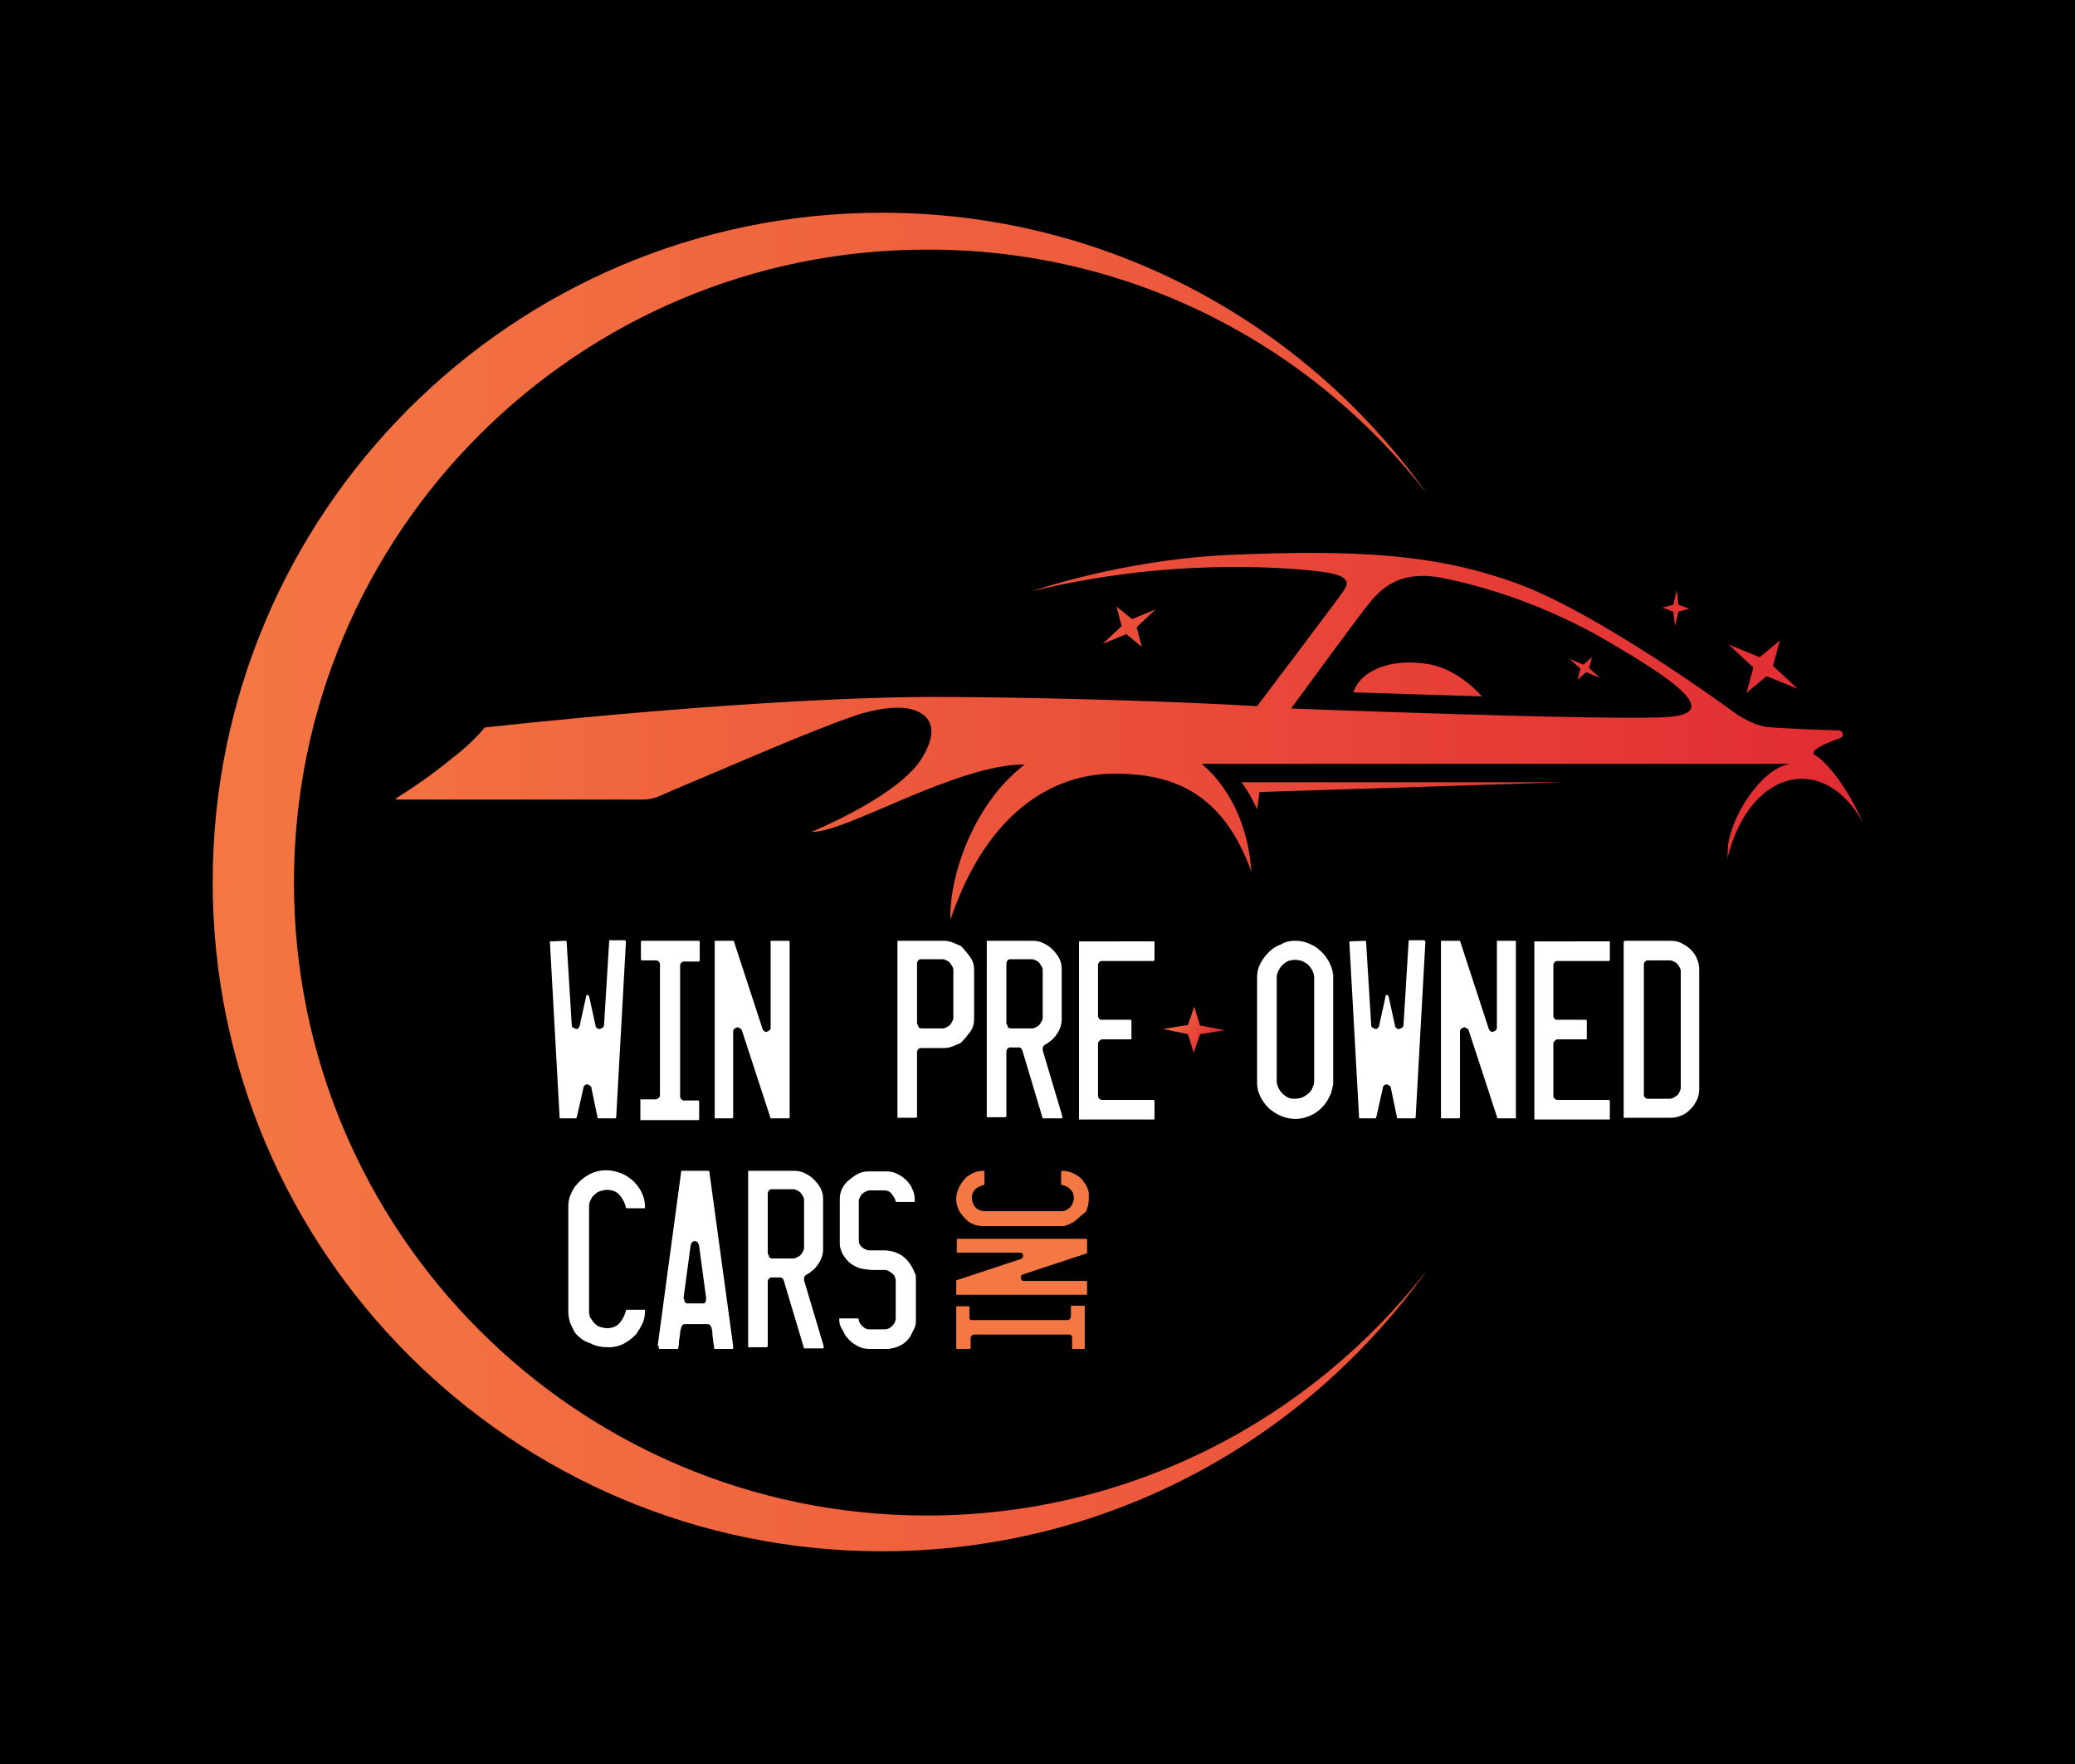 <?xml version="1.0" encoding="utf-8"?>
<!-- Generator: Adobe Illustrator 26.3.1, SVG Export Plug-In . SVG Version: 6.00 Build 0)  -->
<svg version="1.1" id="Layer_3" xmlns="http://www.w3.org/2000/svg" xmlns:xlink="http://www.w3.org/1999/xlink" x="0px" y="0px"
	 viewBox="0 0 360 306" style="enable-background:new 0 0 360 306;" xml:space="preserve">
<style type="text/css">
	.st0{fill:none;stroke:#000000;stroke-miterlimit:10;}
	.st1{fill-rule:evenodd;clip-rule:evenodd;}
	.st2{fill-rule:evenodd;clip-rule:evenodd;fill:#FFFFFF;}
	.st3{fill:#FFFFFF;}
	.st4{fill-rule:evenodd;clip-rule:evenodd;fill:url(#SVGID_1_);}
	.st5{fill:url(#SVGID_00000093861814268406276660000013608526416372892836_);}
	.st6{fill-rule:evenodd;clip-rule:evenodd;fill:url(#SVGID_00000004531505140464620150000012806123883497033402_);}
	.st7{fill:url(#SVGID_00000021102533193709387090000004057018219394090172_);}
	.st8{fill:#F47843;}
	.st9{fill-rule:evenodd;clip-rule:evenodd;fill:url(#SVGID_00000025406765909269342850000012468653941225398913_);}
	.st10{fill:url(#SVGID_00000182497080592263815230000009094432475701693343_);}
	.st11{fill-rule:evenodd;clip-rule:evenodd;fill:url(#SVGID_00000081630071783178698850000005633627725917860006_);}
	.st12{fill:url(#SVGID_00000044175885511827343300000013639832425374749575_);}
	.st13{fill-rule:evenodd;clip-rule:evenodd;fill:url(#SVGID_00000182488370623098582290000004791149112041758112_);}
	.st14{fill:url(#SVGID_00000005254357834473172990000006524595052785099708_);}
	.st15{fill-rule:evenodd;clip-rule:evenodd;fill:url(#SVGID_00000151521373390927776810000013310668860700584861_);}
	.st16{fill:url(#SVGID_00000183233560993659008080000016578838145177863585_);}
</style>
<rect width="360" height="306"/>
<g>
	
		<linearGradient id="SVGID_1_" gradientUnits="userSpaceOnUse" x1="1089.838" y1="-3350.746" x2="1099.281" y2="-3350.746" gradientTransform="matrix(0.88 0.474 -0.474 0.88 -2345.909 2608.975)">
		<stop  offset="0" style="stop-color:#F47843"/>
		<stop  offset="1" style="stop-color:#E22C33"/>
	</linearGradient>
	<polygon class="st4" points="212.5,178.7 208.2,179.4 207.1,182.6 206.1,179.4 201.8,178.5 206.1,177.8 207.2,174.6 208.2,177.9 	
		"/>
	<g>
		
			<linearGradient id="SVGID_00000160895469258722926070000016387574987750131350_" gradientUnits="userSpaceOnUse" x1="44.441" y1="127.662" x2="320.207" y2="127.662">
			<stop  offset="0" style="stop-color:#F47843"/>
			<stop  offset="1" style="stop-color:#E22C33"/>
		</linearGradient>
		<path style="fill:url(#SVGID_00000160895469258722926070000016387574987750131350_);" d="M247.8,115.2c5.4,0.9,9.3,5.6,9.3,5.6
			l-22.3-0.7C236,116.4,241.1,114.1,247.8,115.2z M323.2,142.7c-2.5-4.6-6.3-7.6-10.6-7.6c-6,0-11,5.8-12.9,13.8l0.1-2.3
			c1-6.5,6.9-14.1,11.2-14.1h-10.3l0,0h-92.2c5.5,4.7,8.2,11.9,8.6,18.7c-4.8-13.3-13.1-17-23.7-17c-10.6,0-22.1,6.5-28.5,25.3
			c-0.3-6.5,3.4-19.6,12.9-26.9c-12,0-31.1,11.9-37,11.7c0,0,13.5-5.5,18.4-11.7c0,0,6.1-7.7-1.2-9.6c-2.1-0.5-5-0.2-8.2,0.7
			c0,0,0,0,0,0c-0.1,0-0.3,0.1-0.4,0.1c-0.3,0.1-0.6,0.2-0.9,0.3c-7.8,2.6-23.4,9.5-31.1,12.7c-0.9,0.4-1.9,0.8-3,1.3
			c-0.9,0.4-1.9,0.6-2.9,0.6H68.8c-0.1,0-0.1-0.1-0.1-0.2c4.6-2.9,7.6-5.2,9.9-7.1c2-1.5,3.9-3.3,5.5-5.2c0,0,48.7-5.5,80.1-5.3
			c31.4,0.2,53.9,1.6,53.9,1.6s14.6-19.3,15-20c0.4-0.8,2.3-2.7-4.5-3.4c-6.7-0.8-26.7-2.2-49.7,3.5c0,0,15.5-5.4,33.6-6.3
			c23.7-1.1,37,0,50.4,4.8c14.5,5.2,38,22.5,38,22.5s2.8,2.1,5.6,2.5c2.7,0.3,12.1,0.6,12.6,0.6c0.5,0,1,1,0.2,1.3
			c-1,0.4-5.9,2.1-4.4,3C316.2,131.7,319.8,135.1,323.2,142.7z M279.2,111.4c-10.3-6.1-21.3-9.7-29.3-11.2c-8.1-1.5-11.2,3-13.1,5.4
			S224,122.9,224,122.9s54.3,2.1,64.9,1.5C299.5,123.9,289.6,117.5,279.2,111.4z M215.4,135.7c1.1,1.5,2,3.1,2.7,4.7
			c0.1-0.8,0.3-1.9,0.4-3l52.6-1.7L215.4,135.7z"/>
		
			<linearGradient id="SVGID_00000103943795560649383390000006324333757745418141_" gradientUnits="userSpaceOnUse" x1="44.441" y1="111.258" x2="320.207" y2="111.258">
			<stop  offset="0" style="stop-color:#F47843"/>
			<stop  offset="1" style="stop-color:#E22C33"/>
		</linearGradient>
		<path style="fill-rule:evenodd;clip-rule:evenodd;fill:url(#SVGID_00000103943795560649383390000006324333757745418141_);" d="
			M311.9,119.5l-5.4-2.2l-3.5,2.9l1.2-4.4l-4.3-4l5.4,2.2l3.5-2.9l-1.2,4.4L311.9,119.5z M275.7,115.9l0.5-1.9l-1.5,1.3l-2.4-1
			l1.9,1.7l-0.5,1.9l1.5-1.3l2.4,1L275.7,115.9z M291.2,106.1l1.9-0.5l-1.9-0.7l-0.3-2.5l-0.6,2.5l-1.9,0.5l1.9,0.7l0.3,2.5
			L291.2,106.1z M191.3,111.7l4.1-1.7l2.7,2.2l-0.9-3.4l3.3-3.1l-4.1,1.7l-2.7-2.2l0.9,3.4L191.3,111.7z"/>
	</g>
	
		<linearGradient id="SVGID_00000125594529835232944400000003267341374626774423_" gradientUnits="userSpaceOnUse" x1="31.522" y1="153" x2="454.09" y2="153">
		<stop  offset="0" style="stop-color:#F47843"/>
		<stop  offset="1" style="stop-color:#E22C33"/>
	</linearGradient>
	<path style="fill:url(#SVGID_00000125594529835232944400000003267341374626774423_);" d="M247.6,85.7c-21-29.6-55.6-48.8-94.6-48.8
		c-64.1,0-116.1,52-116.1,116.1c0,64.1,52,116.1,116.1,116.1c39.1,0,73.6-19.3,94.6-48.8c-20.1,25.9-51.5,42.6-86.8,42.6
		c-60.7,0-109.8-49.2-109.8-109.8c0-60.7,49.2-109.8,109.8-109.8C196.1,43.2,227.5,59.8,247.6,85.7z"/>
	<g>
		<path class="st3" d="M99.7,231.1c-0.3-0.5-0.5-1.1-0.8-1.7c-0.2-0.6-0.3-1.2-0.3-1.8v-18.4c0-0.6,0.1-1.2,0.3-1.7
			c0.2-0.6,0.5-1.1,0.8-1.6c0.7-0.9,1.5-1.6,2.4-2.1c0.9-0.5,1.9-0.8,3.1-0.8c0.8,0,1.7,0.2,2.5,0.5c0.8,0.3,1.5,0.8,2.1,1.3
			c0.6,0.6,1.1,1.2,1.5,2c0.4,0.8,0.6,1.6,0.6,2.5c0,0,0,0.1,0,0.2c0,0.1,0,0.1-0.1,0.1h-3.1l-0.1-0.1c-0.2-0.9-0.6-1.6-1.1-2.2
			c-0.5-0.6-1.3-0.9-2.2-0.9c-0.4,0-0.7,0.1-1.1,0.2c-0.4,0.1-0.7,0.3-1,0.6c-0.3,0.2-0.5,0.5-0.7,0.9c-0.2,0.4-0.3,0.7-0.3,1.1
			v18.4c0,0.4,0.1,0.8,0.3,1.1c0.2,0.3,0.4,0.6,0.7,0.9c0.3,0.3,0.6,0.5,1,0.6c0.4,0.1,0.7,0.2,1.1,0.2c0.9,0,1.7-0.3,2.2-0.9
			c0.5-0.6,0.9-1.3,1.1-2.2l0.1-0.1h3.1c0.1,0,0.1,0,0.1,0.1c0,0.1,0,0.1,0,0.1c0,0.7-0.1,1.5-0.4,2.1c-0.3,0.7-0.7,1.3-1.1,1.9
			c-0.5,0.5-1,1-1.7,1.4c-0.6,0.4-1.3,0.7-2,0.8c-0.1,0-0.4,0.1-0.6,0.1c-0.3,0-0.5,0-0.6,0c-1.2,0-2.2-0.2-3.1-0.7
			C101.3,232.7,100.4,232,99.7,231.1z"/>
		<path class="st3" d="M114.1,233.5l4.1-30.4h4.7c0.1,0,0.1,0.1,0.2,0.2c0,0.1,0,0.2,0,0.2l4.1,30v0.2c0,0,0,0.1,0,0.2
			c0,0.1,0,0.1-0.1,0.1h-3.2l0,0c0,0,0,0,0,0c0,0,0-0.1,0-0.1c0-0.1,0-0.1,0-0.2c0-0.1,0-0.2-0.1-0.5c0-0.3-0.1-0.6-0.1-1
			c-0.1-0.4-0.1-0.7-0.1-1c0-0.3-0.1-0.5-0.1-0.6c0-0.2-0.1-0.4-0.2-0.6c-0.1-0.2-0.3-0.3-0.5-0.3h-4c-0.2,0-0.4,0.1-0.5,0.3
			c-0.1,0.2-0.1,0.4-0.2,0.6c0,0.1-0.1,0.3-0.1,0.6c0,0.3-0.1,0.6-0.1,0.9c-0.1,0.3-0.1,0.6-0.1,0.9c0,0.3-0.1,0.5-0.1,0.6
			c0,0,0,0.1,0,0.2c0,0.1-0.1,0.2-0.1,0.2h-3.2c0,0-0.1,0-0.1-0.1v-0.2V233.5z M118.7,225.3c0,0.2,0,0.3,0.1,0.5
			c0.1,0.2,0.2,0.3,0.4,0.3h2.8c0.2,0,0.4-0.1,0.4-0.3c0.1-0.2,0.1-0.4,0.1-0.5v-0.2l-1.2-8.9c0-0.2-0.1-0.4-0.2-0.6
			c-0.1-0.2-0.3-0.3-0.6-0.3c-0.2,0-0.4,0.1-0.5,0.3c-0.1,0.2-0.2,0.4-0.2,0.6l-1.2,8.9V225.3z"/>
		<path class="st3" d="M129.7,203.1h8.1c0.6,0,1.2,0.1,1.8,0.4c0.6,0.3,1.1,0.6,1.6,1.1c0.5,0.5,0.9,1,1.2,1.6
			c0.3,0.6,0.4,1.2,0.4,1.8v8.8c0,0.7-0.2,1.4-0.6,2.1c-0.4,0.7-0.9,1.3-1.5,1.7c-0.1,0.1-0.3,0.2-0.4,0.3c-0.2,0.1-0.3,0.2-0.4,0.2
			c-0.1,0.1-0.2,0.2-0.3,0.3c-0.1,0.1-0.1,0.3-0.1,0.5v0.2l3.4,11.4v0.1c0,0,0,0.1,0,0.2c0,0.1-0.1,0.1-0.1,0.1h-3.3l-3.5-11.7
			c0-0.1-0.1-0.2-0.2-0.4c-0.1-0.1-0.2-0.2-0.4-0.2h-1.6c-0.1,0-0.3,0.1-0.4,0.2c-0.1,0.2-0.2,0.3-0.2,0.4v11.4l-0.2,0.1h-3.2V203.1
			z M133.6,218.2C133.6,218.3,133.6,218.3,133.6,218.2c0.1,0,0.1,0,0.2,0.1h3.9c0.2,0,0.4-0.1,0.6-0.2c0.2-0.1,0.4-0.2,0.6-0.4
			c0.2-0.2,0.3-0.4,0.4-0.6c0.1-0.2,0.2-0.4,0.2-0.6v-8.4c0-0.2-0.1-0.4-0.2-0.6c-0.1-0.2-0.3-0.4-0.4-0.6c-0.2-0.2-0.4-0.3-0.6-0.4
			c-0.2-0.1-0.4-0.2-0.6-0.2h-3.9c-0.2,0-0.3,0.1-0.4,0.2c-0.1,0.2-0.2,0.3-0.2,0.5v10.4c0,0.1,0.1,0.3,0.2,0.4
			C133.4,218.1,133.5,218.2,133.6,218.2z"/>
		<path class="st3" d="M145.6,228.8c0-0.1,0-0.1,0.1-0.1h3.1c0.1,0,0.2,0.1,0.2,0.3c0,0.2,0.1,0.3,0.1,0.4c0.2,0.3,0.4,0.6,0.7,0.8
			c0.3,0.3,0.7,0.4,1,0.4h2.7c0.5,0,0.9-0.2,1.3-0.6c0.4-0.4,0.6-0.8,0.6-1.3v-6.5c0-0.5-0.2-1-0.6-1.3c-0.4-0.3-0.8-0.6-1.3-0.6
			c-0.7,0-1.3,0-2,0c-0.6,0-1.3-0.1-1.9-0.2c-0.6-0.1-1.2-0.4-1.7-0.7c-0.5-0.3-1-0.8-1.4-1.4c-0.3-0.4-0.5-0.8-0.6-1.2
			c-0.2-0.4-0.2-0.9-0.2-1.3v-7.5c0-0.6,0.1-1.2,0.4-1.8c0.3-0.6,0.7-1.1,1.2-1.5c0.5-0.4,1-0.8,1.6-1.1c0.6-0.3,1.2-0.4,1.8-0.4h3
			c0.7,0,1.3,0.1,1.9,0.4c0.6,0.3,1.1,0.6,1.6,1.1c0.5,0.5,0.9,1,1.1,1.6c0.3,0.6,0.4,1.2,0.4,1.9c0,0,0,0.1,0,0.2
			c0,0.1,0,0.1-0.1,0.1h-3.1l-0.1-0.1c-0.1-0.5-0.4-0.9-0.7-1.3c-0.3-0.4-0.7-0.6-1.3-0.6h-2.6c-0.2,0-0.4,0.1-0.6,0.2
			c-0.2,0.1-0.4,0.2-0.6,0.4c-0.2,0.2-0.3,0.3-0.4,0.6c-0.1,0.2-0.2,0.4-0.2,0.6v6.9c0,0.5,0.2,0.9,0.6,1.2c0.4,0.3,0.8,0.5,1.3,0.5
			c0.1,0,0.3,0,0.6,0c0.3,0,0.5,0,0.8,0c0.3,0,0.6,0,0.8,0c0.3,0,0.5,0,0.6,0c1.1,0.1,2.1,0.4,2.9,1c0.8,0.6,1.4,1.4,1.9,2.4
			c0.1,0.3,0.2,0.5,0.3,0.7c0.1,0.2,0.1,0.4,0.1,0.7v7.5c0,0.5-0.1,0.9-0.3,1.3c-0.2,0.4-0.4,0.8-0.6,1.2c-0.4,0.7-1,1.3-1.8,1.7
			c-0.8,0.4-1.6,0.6-2.4,0.6h-2.9c-0.7,0-1.3-0.1-1.9-0.4c-0.6-0.3-1.1-0.6-1.6-1.1c-0.5-0.5-0.9-1-1.1-1.6
			C145.8,230.2,145.6,229.6,145.6,228.8L145.6,228.8z"/>
	</g>
	<g>
		<path class="st3" d="M95.4,163.3L95.4,163.3l2.8-0.1l0.1,0.1l0.9,14.6c0,0.2,0.1,0.3,0.3,0.4c0.2,0.1,0.4,0.2,0.5,0.2
			c0.2,0,0.3-0.1,0.4-0.2c0.1-0.2,0.2-0.3,0.2-0.5l1.1-5c0-0.2,0.1-0.2,0.2-0.2c0.1,0,0.2,0.1,0.3,0.2l1.1,5c0,0.2,0.1,0.4,0.2,0.5
			c0.1,0.1,0.3,0.2,0.5,0.2c0.2,0,0.3-0.1,0.5-0.2c0.2-0.1,0.3-0.3,0.3-0.5l0.9-14.7h2.7l0.2,0.2l-1.7,30.6l-0.1,0.1c0,0,0,0-0.1,0
			c0,0,0,0-0.1,0h-2.9l-1.1-5.3c0-0.2-0.1-0.3-0.3-0.4c-0.1-0.1-0.3-0.2-0.4-0.2c-0.2,0-0.4,0.1-0.5,0.2c-0.1,0.1-0.2,0.3-0.2,0.5
			l-1.1,4.9c0,0,0,0.1-0.1,0.2c0,0.1-0.1,0.1-0.1,0.1h-2.8L95.4,163.3z"/>
		<path class="st3" d="M111.1,190.7h2.7c0.1,0,0.3-0.1,0.4-0.2c0.2-0.1,0.3-0.3,0.3-0.4v-22.9c0-0.1-0.1-0.3-0.2-0.4
			c-0.1-0.1-0.3-0.2-0.4-0.2h-2.6l-0.1-0.2v-3.1l0.1-0.1h10l0.1,0.1c0,0,0,0,0,0.1c0,0,0,0,0,0.1v3.1l-0.1,0.2h-2.7
			c-0.1,0-0.3,0.1-0.4,0.2c-0.1,0.1-0.2,0.3-0.2,0.4v22.9c0,0.1,0.1,0.3,0.2,0.4c0.1,0.1,0.3,0.2,0.4,0.2h2.6l0.1,0.2v3.1l-0.1,0.1
			h-10.1V190.7z"/>
		<path class="st3" d="M124,163.2h3.3l5,15.3c0.1,0.3,0.4,0.5,0.6,0.5c0.2,0,0.3-0.1,0.5-0.2c0.2-0.1,0.3-0.3,0.3-0.5v-15.1h3.2
			l0.1,0.1v30.6l-0.1,0.1h-3.2l-5-15.3c0-0.1-0.1-0.2-0.3-0.3c-0.2-0.1-0.3-0.2-0.4-0.2c-0.2,0-0.3,0.1-0.5,0.2
			c-0.2,0.1-0.3,0.3-0.3,0.5v15l-0.2,0.1H124V163.2z"/>
		<path class="st3" d="M155.7,163.2h8.1c0.5,0,1,0.1,1.5,0.3c0.5,0.2,0.9,0.4,1.4,0.6c0.6,0.6,1.1,1.2,1.6,1.9
			c0.5,0.7,0.7,1.4,0.7,2.3v8.4c0,0.9-0.2,1.7-0.7,2.3c-0.5,0.7-1,1.3-1.6,1.9c-0.4,0.2-0.9,0.4-1.4,0.6c-0.5,0.2-1,0.3-1.5,0.3
			h-4.1c-0.1,0-0.3,0.1-0.4,0.2c-0.1,0.2-0.2,0.3-0.2,0.4v11.4l-0.2,0.1h-3.2V163.2z M159.5,178.3
			C159.5,178.3,159.5,178.3,159.5,178.3c0.1,0,0.1,0,0.2,0.1h3.9c0.2,0,0.4-0.1,0.6-0.2c0.2-0.1,0.4-0.2,0.6-0.4
			c0.2-0.2,0.3-0.4,0.4-0.6c0.1-0.2,0.2-0.4,0.2-0.6v-8.4c0-0.2-0.1-0.4-0.2-0.6c-0.1-0.2-0.3-0.4-0.4-0.6c-0.2-0.2-0.4-0.3-0.6-0.4
			c-0.2-0.1-0.4-0.2-0.6-0.2h-3.9c-0.2,0-0.3,0.1-0.4,0.2c-0.1,0.2-0.2,0.3-0.2,0.5v10.4c0,0.1,0.1,0.3,0.2,0.4
			C159.3,178.2,159.4,178.3,159.5,178.3z"/>
		<path class="st3" d="M171.1,163.2h8.1c0.6,0,1.2,0.1,1.8,0.4c0.6,0.3,1.1,0.6,1.6,1.1c0.5,0.5,0.9,1,1.2,1.6
			c0.3,0.6,0.4,1.2,0.4,1.8v8.8c0,0.7-0.2,1.4-0.6,2.1c-0.4,0.7-0.9,1.3-1.5,1.7c-0.1,0.1-0.3,0.2-0.4,0.3c-0.2,0.1-0.3,0.2-0.4,0.2
			c-0.1,0.1-0.2,0.2-0.3,0.3c-0.1,0.1-0.1,0.3-0.1,0.5v0.2l3.4,11.4v0.1c0,0,0,0.1,0,0.2c0,0.1-0.1,0.1-0.1,0.1h-3.3l-3.5-11.7
			c0-0.1-0.1-0.2-0.2-0.4c-0.1-0.1-0.2-0.2-0.4-0.2h-1.6c-0.1,0-0.3,0.1-0.4,0.2c-0.1,0.2-0.2,0.3-0.2,0.4v11.4l-0.2,0.1h-3.2V163.2
			z M175,178.3C175,178.3,175,178.3,175,178.3c0.1,0,0.1,0,0.2,0.1h3.9c0.2,0,0.4-0.1,0.6-0.2c0.2-0.1,0.4-0.2,0.6-0.4
			c0.2-0.2,0.3-0.4,0.4-0.6c0.1-0.2,0.2-0.4,0.2-0.6v-8.4c0-0.2-0.1-0.4-0.2-0.6c-0.1-0.2-0.3-0.4-0.4-0.6c-0.2-0.2-0.4-0.3-0.6-0.4
			c-0.2-0.1-0.4-0.2-0.6-0.2h-3.9c-0.2,0-0.3,0.1-0.4,0.2c-0.1,0.2-0.2,0.3-0.2,0.5v10.4c0,0.1,0.1,0.3,0.2,0.4
			C174.8,178.2,174.9,178.3,175,178.3z"/>
		<path class="st3" d="M200.2,163.2C200.2,163.2,200.2,163.2,200.2,163.2L200.2,163.2C200.2,163.3,200.2,163.3,200.2,163.2
			c0.1,0.1,0.1,0.1,0.1,0.1c0,0,0,0,0,0.1v3.1l-0.1,0.2h-9.1c-0.1,0-0.3,0.1-0.4,0.2c-0.1,0.2-0.2,0.3-0.2,0.4v9
			c0,0.1,0.1,0.3,0.2,0.4c0.1,0.2,0.3,0.2,0.4,0.2h5.1l0.1,0.2v3.1l-0.1,0.1h-5c-0.2,0-0.3,0.1-0.5,0.3c-0.2,0.2-0.2,0.3-0.2,0.5v9
			c0,0.2,0.1,0.3,0.2,0.5c0.2,0.1,0.3,0.2,0.5,0.2h9l0.1,0.2v3.1l-0.1,0.1h-13v-30.9H200.2z"/>
		<path class="st3" d="M224.7,163.2c0.8,0,1.5,0.1,2.2,0.4c0.7,0.3,1.4,0.6,1.9,1.1c0.6,0.5,1.1,1,1.5,1.7c0.4,0.6,0.7,1.3,0.9,2.1
			c0,0.1,0,0.3,0.1,0.5c0,0.3,0,0.5,0,0.5v18.3c0,0.4-0.1,0.8-0.2,1.2c-0.1,0.4-0.2,0.8-0.4,1.1c-0.5,1.2-1.4,2.2-2.4,2.9
			c-1.1,0.7-2.3,1.1-3.6,1.1c-0.8,0-1.7-0.2-2.4-0.5c-0.8-0.3-1.5-0.8-2.1-1.3c-0.6-0.6-1.1-1.2-1.5-2c-0.4-0.8-0.6-1.6-0.6-2.4
			v-18.4c0-0.9,0.2-1.7,0.6-2.4c0.4-0.8,0.9-1.4,1.5-2c0.6-0.6,1.3-1,2.1-1.3C223.1,163.3,223.9,163.2,224.7,163.2z M224.7,166.5
			c-0.4,0-0.8,0.1-1.2,0.2c-0.4,0.2-0.7,0.4-1,0.7c-0.3,0.3-0.5,0.6-0.7,1c-0.2,0.4-0.3,0.8-0.3,1.1v18c0,0.4,0.1,0.8,0.3,1.2
			c0.2,0.4,0.4,0.7,0.7,1c0.3,0.3,0.6,0.5,1,0.7c0.4,0.2,0.8,0.2,1.2,0.2c0.4,0,0.8-0.1,1.2-0.2c0.4-0.2,0.7-0.4,1.1-0.7
			c0.3-0.3,0.6-0.6,0.7-1c0.2-0.4,0.3-0.8,0.3-1.2v-17.9c0-0.4-0.1-0.8-0.3-1.2c-0.2-0.4-0.4-0.7-0.7-1c-0.3-0.3-0.7-0.5-1.1-0.7
			C225.5,166.6,225.1,166.5,224.7,166.5z"/>
		<path class="st3" d="M234.1,163.3L234.1,163.3l2.8-0.1l0.1,0.1l0.9,14.6c0,0.2,0.1,0.3,0.3,0.4c0.2,0.1,0.4,0.2,0.5,0.2
			c0.2,0,0.3-0.1,0.4-0.2c0.1-0.2,0.2-0.3,0.2-0.5l1.1-5c0-0.2,0.1-0.2,0.2-0.2c0.1,0,0.2,0.1,0.3,0.2l1.1,5c0,0.2,0.1,0.4,0.2,0.5
			c0.1,0.1,0.3,0.2,0.5,0.2c0.2,0,0.3-0.1,0.5-0.2c0.2-0.1,0.3-0.3,0.3-0.5l0.9-14.7h2.7l0.2,0.2l-1.7,30.6l-0.1,0.1c0,0,0,0-0.1,0
			c0,0,0,0-0.1,0h-2.9l-1.1-5.3c0-0.2-0.1-0.3-0.3-0.4c-0.1-0.1-0.3-0.2-0.4-0.2c-0.2,0-0.4,0.1-0.5,0.2c-0.1,0.1-0.2,0.3-0.2,0.5
			l-1.1,4.9c0,0,0,0.1-0.1,0.2c0,0.1-0.1,0.1-0.1,0.1h-2.8L234.1,163.3z"/>
		<path class="st3" d="M250,163.2h3.3l5,15.3c0.1,0.3,0.4,0.5,0.6,0.5c0.2,0,0.3-0.1,0.5-0.2c0.2-0.1,0.3-0.3,0.3-0.5v-15.1h3.2
			l0.1,0.1v30.6L263,194h-3.2l-5-15.3c0-0.1-0.1-0.2-0.3-0.3c-0.2-0.1-0.3-0.2-0.4-0.2c-0.2,0-0.3,0.1-0.5,0.2
			c-0.2,0.1-0.3,0.3-0.3,0.5v15l-0.2,0.1H250V163.2z"/>
		<path class="st3" d="M279.2,163.2C279.2,163.2,279.2,163.2,279.2,163.2L279.2,163.2C279.3,163.3,279.3,163.3,279.2,163.2
			c0.1,0.1,0.1,0.1,0.1,0.1c0,0,0,0,0,0.1v3.1l-0.1,0.2h-9.1c-0.1,0-0.3,0.1-0.4,0.2c-0.1,0.2-0.2,0.3-0.2,0.4v9
			c0,0.1,0.1,0.3,0.2,0.4c0.1,0.2,0.3,0.2,0.4,0.2h5.1l0.1,0.2v3.1l-0.1,0.1h-5c-0.2,0-0.3,0.1-0.5,0.3c-0.2,0.2-0.2,0.3-0.2,0.5v9
			c0,0.2,0.1,0.3,0.2,0.5c0.2,0.1,0.3,0.2,0.5,0.2h9l0.1,0.2v3.1l-0.1,0.1h-13v-30.9H279.2z"/>
		<path class="st3" d="M281.8,163.3l0.1-0.1h7.9c0.7,0,1.3,0.1,1.9,0.4c0.6,0.3,1.2,0.7,1.6,1.1c0.5,0.5,0.9,1,1.1,1.6
			c0.3,0.6,0.4,1.3,0.4,1.9v20.7c0,0.7-0.1,1.3-0.4,1.9c-0.3,0.6-0.6,1.1-1.1,1.6c-0.5,0.5-1,0.9-1.6,1.1c-0.6,0.3-1.3,0.4-1.9,0.4
			h-8.1V163.3z M285.7,190.6c0,0,0.1,0,0.1,0c0,0,0,0,0.1,0h3.8c0.2,0,0.5-0.1,0.7-0.2c0.2-0.1,0.4-0.3,0.6-0.4
			c0.2-0.2,0.3-0.4,0.4-0.6c0.1-0.2,0.2-0.5,0.2-0.7v-20.3c0-0.2-0.1-0.4-0.2-0.6c-0.1-0.2-0.2-0.4-0.4-0.6
			c-0.2-0.2-0.4-0.3-0.6-0.4c-0.2-0.1-0.4-0.2-0.6-0.2h-4c-0.1,0-0.3,0.1-0.4,0.2c-0.1,0.1-0.2,0.3-0.2,0.4V190
			c0,0.1,0.1,0.3,0.2,0.4C285.5,190.5,285.6,190.5,285.7,190.6z"/>
	</g>
	<g>
		<path class="st8" d="M186,233.9V232c0-0.1,0-0.2-0.1-0.3c-0.1-0.1-0.2-0.2-0.3-0.2h-16.7c-0.1,0-0.2,0.1-0.3,0.2
			c-0.1,0.1-0.2,0.2-0.2,0.3v1.9l-0.1,0.1H166l-0.1-0.1v-7.3l0,0c0,0,0,0,0,0c0,0,0,0,0,0h2.2l0.1,0.1v1.9c0,0.1,0,0.2,0.1,0.3
			c0.1,0.1,0.2,0.1,0.3,0.1h16.7c0.1,0,0.2-0.1,0.3-0.2c0.1-0.1,0.2-0.2,0.2-0.3v-1.9l0.1-0.1h2.2l0.1,0.1v7.4H186z"/>
		<path class="st8" d="M165.9,224.5v-2.4l11.2-3.7c0.2-0.1,0.4-0.3,0.4-0.5c0-0.1,0-0.3-0.1-0.4c-0.1-0.1-0.2-0.2-0.4-0.2h-11V215
			l0.1-0.1h22.4l0.1,0.1v2.4l-11.2,3.7c-0.1,0-0.2,0.1-0.2,0.2c-0.1,0.1-0.1,0.2-0.1,0.3c0,0.1,0,0.2,0.1,0.4
			c0.1,0.1,0.2,0.2,0.4,0.2h10.9l0.1,0.1v2.3H165.9z"/>
		<path class="st8" d="M186.4,211.9c-0.4,0.2-0.8,0.4-1.2,0.6c-0.4,0.2-0.9,0.2-1.3,0.2h-13.4c-0.4,0-0.9-0.1-1.3-0.2
			c-0.4-0.2-0.8-0.3-1.2-0.6c-0.6-0.5-1.1-1.1-1.5-1.7c-0.4-0.7-0.6-1.4-0.6-2.2c0-0.6,0.1-1.2,0.4-1.8c0.2-0.6,0.6-1.1,1-1.6
			c0.4-0.5,0.9-0.8,1.5-1.1c0.6-0.3,1.2-0.4,1.8-0.4c0,0,0.1,0,0.1,0c0,0,0.1,0,0.1,0.1v2.3l0,0c-0.6,0.2-1.2,0.4-1.6,0.8
			c-0.4,0.4-0.6,0.9-0.6,1.6c0,0.3,0.1,0.5,0.2,0.8c0.1,0.3,0.2,0.5,0.4,0.7c0.2,0.2,0.4,0.4,0.7,0.5c0.3,0.1,0.5,0.2,0.8,0.2h13.5
			c0.3,0,0.6-0.1,0.8-0.2c0.2-0.1,0.5-0.3,0.7-0.5c0.2-0.2,0.3-0.5,0.4-0.7c0.1-0.3,0.2-0.5,0.2-0.8c0-0.7-0.2-1.2-0.6-1.6
			c-0.4-0.4-1-0.7-1.6-0.8l0,0v-2.3c0,0,0-0.1,0.1-0.1c0,0,0.1,0,0.1,0c0.5,0,1.1,0.1,1.6,0.3c0.5,0.2,1,0.5,1.4,0.8
			c0.4,0.3,0.7,0.8,1,1.2c0.3,0.5,0.5,1,0.6,1.5c0,0.1,0,0.3,0,0.5c0,0.2,0,0.4,0,0.5c0,0.9-0.2,1.6-0.5,2.3
			C187.6,210.8,187,211.4,186.4,211.9z"/>
	</g>
</g>
</svg>

